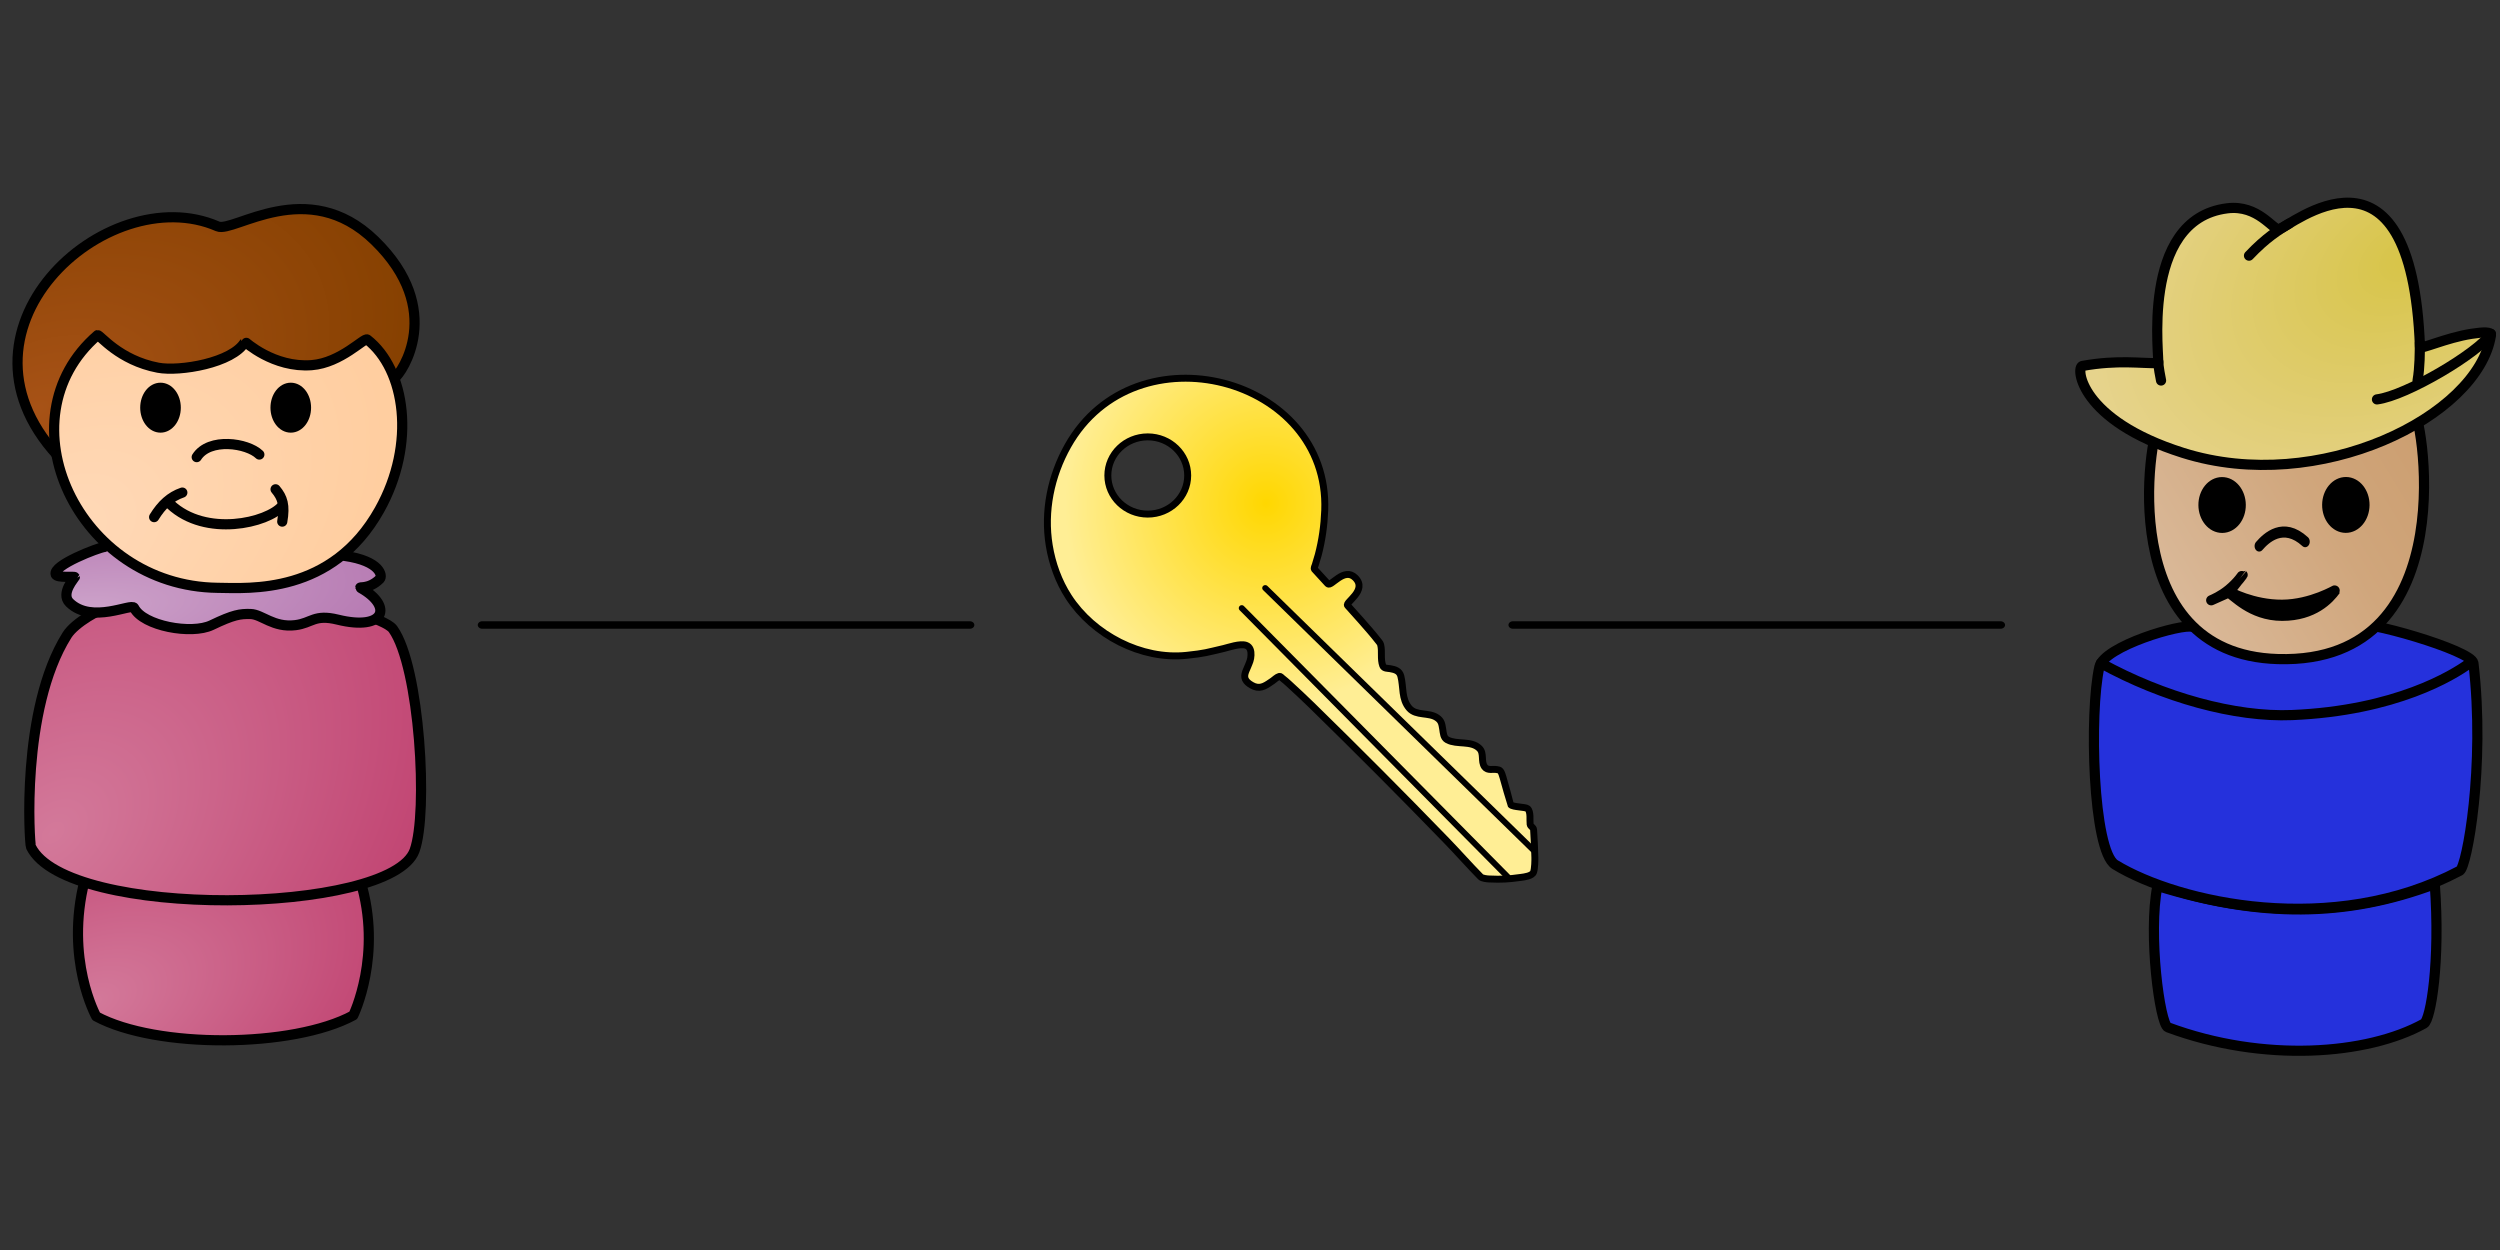 <?xml version="1.0" standalone="no"?>
<!DOCTYPE svg PUBLIC "-//W3C//DTD SVG 1.1//EN" "http://www.w3.org/Graphics/SVG/1.1/DTD/svg11.dtd">
<svg width="100%" height="100%" viewBox="0 0 1200 600" version="1.1" xmlns="http://www.w3.org/2000/svg" xmlns:xlink="http://www.w3.org/1999/xlink" xml:space="preserve" style="fill-rule:evenodd;clip-rule:evenodd;stroke-linecap:round;stroke-linejoin:round;stroke-miterlimit:1.414;">
    <rect x="0" y="0" width="1200" height="600" fill="#333333" stroke="none"/>
    <g id="Layer1" transform="matrix(1,0,0,1,-360,-300)">
        <g id="alice" transform="matrix(0.349,0,0,0.349,360,390.378)">
            <g id="Layer11" transform="matrix(1,0,0,1,-300,0)">
                <g id="Lower Body" transform="matrix(1,0,0,1,-6.002,-5.715)">
                    <path d="M801.514,957.697C671.984,925.15 559.017,923.777 422.531,957.122C394.705,1066.25 438.322,1144.65 438.322,1144.65C521.034,1189.33 709.038,1188.12 791.898,1143.25C791.898,1143.25 832.761,1060.04 801.514,957.697Z" style="fill:url(#_Radial1);stroke-width:14px;stroke:black;"/>
                </g>
                <g id="Upper Body" transform="matrix(1,0,0,1,7.982,-3.009)">
                    <path d="M435.062,582.136C431.702,580.551 395.337,599.875 384.235,617.523C319.805,719.938 332.819,905.092 334.551,908.67C383.394,1009.53 830.025,1002.34 862.193,913.813C881.129,861.699 869.515,661.056 832.528,609.309C812.259,580.951 542.27,525.169 435.062,582.136Z" style="fill:url(#_Radial2);stroke-width:14px;stroke:black;"/>
                </g>
                <g id="Collar" transform="matrix(1,0,0,1,-5.738,0.856)">
                    <path d="M449.085,492.547C441.844,493.124 377.314,517.616 382.408,530.351C384.39,535.307 407.988,532.608 408.669,533.947C408.876,534.355 388.318,556.383 401.467,569.142C432.102,598.868 486.766,569.324 490.17,576.175C502.625,601.239 569.287,613.222 596.761,600C627.224,585.34 636.139,584.339 650.301,584.656C666.001,585.008 681.57,603.708 711.92,600C734.698,597.217 737.892,584.425 770.269,592.415C835.138,608.422 846.775,574.187 802.088,548.996C797.321,546.309 812.599,551.922 828.128,536.425C832.068,532.493 829.325,511.797 779.718,504.73" style="fill:url(#_Radial3);stroke-width:14px;stroke:black;"/>
                </g>
                <g id="Hair" transform="matrix(1,0,0,1,-13.212,5.841)">
                    <path d="M400.285,370.057C223.256,192.261 460,-20.188 612.621,46.563C634.199,56.001 736.034,-24.012 828.564,66.005C926.439,161.224 865.228,248.853 856.343,254.659" style="fill:url(#_Radial4);stroke-width:14px;stroke:black;"/>
                </g>
                <g id="Face" transform="matrix(1,0,0,1,-13.212,5.841)">
                    <path d="M447.372,196.112C313.674,311.538 420.044,541.34 612.447,543.658C656.389,544.187 769.793,553.122 835.152,436.377C886.105,345.363 870.779,243.037 818.314,202.153C814.271,199.002 782.22,234.267 741.92,237.409C689.545,241.493 650.258,205.141 650.214,205.217C633.453,234.478 560.094,246.512 530.636,240.94C476.83,230.764 450.634,195.514 447.372,196.112Z" style="fill:url(#_Radial5);stroke-width:14px;stroke:black;"/>
                </g>
                <g id="Nose" transform="matrix(1,0,0,1,-13.212,5.841)">
                    <path d="M583.761,363.892C601.018,336.664 653.41,344.389 669.891,360.35" style="fill:none;stroke-width:14px;stroke:black;"/>
                </g>
                <g id="Left Smile" transform="matrix(1,0,0,1,-13.212,5.841)">
                    <path d="M525.19,446.424C535.674,429.409 547.655,418.262 563.975,412.677" style="fill:none;stroke-width:14px;stroke:black;"/>
                </g>
                <g id="Lower Smile" transform="matrix(1,0,0,1,-13.212,5.841)">
                    <path d="M547.68,428.971C596.293,474.55 681.396,454.489 701.401,430.905" style="fill:none;stroke-width:14px;stroke:black;"/>
                </g>
                <g id="Right Smile" transform="matrix(1,0,0,1,-13.212,5.841)">
                    <path d="M692.222,408.156C701.928,419.7 705.27,430.097 701.401,452.596" style="fill:none;stroke-width:14px;stroke:black;"/>
                </g>
                <g transform="matrix(1,0,0,1,-18.945,-9.29)">
                    <ellipse cx="539.705" cy="311.029" rx="20.928" ry="27.361" style="fill:black;stroke-width:14px;stroke:black;"/>
                </g>
                <g transform="matrix(1,0,0,1,160.212,-9.29)">
                    <ellipse cx="539.705" cy="311.029" rx="20.928" ry="27.361" style="fill:black;stroke-width:14px;stroke:black;"/>
                </g>
            </g>
        </g>
        <g id="bob" transform="matrix(0.349,0,0,0.349,1350.38,390.378)">
            <g id="Layer12" transform="matrix(1,0,0,1,-300,0)">
                <g id="Lower Body1" transform="matrix(1,0,0,1,14.74,3.316)">
                    <path d="M414.763,956.16C401.544,1022.16 418.129,1146.57 429.162,1150.67C560.8,1199.6 703.607,1188.72 781.379,1145.51C790.558,1140.41 804.031,1060.49 796.185,953.596C673.431,999.545 555.882,999.879 414.763,956.16Z" style="fill:url(#_Radial6);stroke-width:14px;stroke-miterlimit:1;stroke:black;"/>
                </g>
                <g id="Upper Body1" transform="matrix(1,0,0,1,14.74,3.316)">
                    <path d="M463.257,600C448.66,594.767 341.26,626.493 334.898,654.924C320.807,717.896 325.651,908.126 356.619,926.967C443.692,979.942 655.855,1027.9 830.63,935.274C840.26,930.171 865.914,791.525 849.313,649.644C847.262,632.11 695.909,588.7 683.74,596.684L463.257,600Z" style="fill:url(#_Radial7);stroke-width:14px;stroke-miterlimit:1;stroke:black;"/>
                </g>
                <g id="Face1" transform="matrix(1,0,0,1,0.607,9.017)">
                    <path d="M781.219,297.94C764.337,320.678 435.876,307.777 431.198,313.669C418.241,329.985 368.119,631.926 594.514,638.478C859.198,646.138 789.423,286.89 781.219,297.94Z" style="fill:url(#_Linear8);stroke-width:14px;stroke-miterlimit:1;stroke:black;"/>
                </g>
                <g id="Cowboy Hat" transform="matrix(1,0,0,1,31.165,8.112)">
                    <path d="M295.156,236.226C285.734,237.922 291.476,310.885 433.305,355.731C620.259,414.846 839.367,305.673 857.004,194.185C857.797,189.172 847.203,189.413 830.374,192.022C795.205,197.474 759.534,214.255 759.377,210.087C747.688,-100.228 579.888,45.697 565.442,48.073C557.013,49.46 536.969,14.163 494.385,19.419C371.688,34.562 402.573,232.227 399.147,232.33C376.386,233.018 344.24,227.393 295.156,236.226Z" style="fill:url(#_Radial9);stroke-width:14px;stroke-miterlimit:1;stroke:black;"/>
                </g>
                <g id="Right Eye" transform="matrix(1,0.009,-0.009,1,211.851,13.346)">
                    <ellipse cx="480.516" cy="417.834" rx="25.606" ry="31.426" style="fill:black;stroke-width:14px;stroke:black;"/>
                </g>
                <g id="Left Eye" transform="matrix(1,-0.008,0.008,1,34.56,21.61)">
                    <ellipse cx="480.516" cy="417.834" rx="25.606" ry="31.426" style="fill:black;stroke-width:14px;stroke:black;"/>
                </g>
                <g id="Nose1" transform="matrix(1,0,0,1.207,21.758,-88.765)">
                    <path d="M547.641,481.186C557.042,472.18 580.621,453.136 610.903,476.203" style="fill:none;stroke-width:12.63px;stroke-miterlimit:1;stroke:black;"/>
                </g>
                <g id="Smile" transform="matrix(1,0,0,1,21.758,13.208)">
                    <path d="M481.676,553.435C484.379,552.245 495.307,547.674 506.018,538.793C518.856,528.147 524.796,518.4 524.902,518.48C525.019,518.569 506.534,541.77 506.534,541.77C506.534,541.77 538.797,559.864 579.242,559.582C619.686,559.301 653.347,538.555 652.776,539.346C644.016,551.461 622.739,574.777 579.242,574.772C535.744,574.768 511.862,545.003 505.268,542.897L481.676,553.435Z" style="fill:black;stroke-width:14px;stroke:black;"/>
                </g>
                <g id="Chest Line" transform="matrix(1,0,0,1,14.74,3.316)">
                    <path d="M337.041,649.855C422.385,696.809 521.407,724.498 600,721.185C743.28,715.145 821.746,665.823 842.671,650.788" style="fill:none;stroke-width:14px;stroke-miterlimit:1;stroke:black;"/>
                </g>
                <g transform="matrix(1,0,0,1,31.165,8.112)">
                    <path d="M579.272,40.533C565.406,48.877 547.579,59.873 524.256,84.535" style="fill:none;stroke-width:14px;stroke:black;"/>
                </g>
                <g transform="matrix(1,0,0,1,31.165,8.112)">
                    <path d="M857.021,192.022C839.843,217.907 741.128,277.061 700.258,282.241" style="fill:none;stroke-width:14px;stroke:black;"/>
                </g>
                <g transform="matrix(1,0,0,1,31.165,8.112)">
                    <path d="M759.265,204.558C759.123,216.959 759.319,237.762 756.107,256.27" style="fill:none;stroke-width:14px;stroke:black;"/>
                </g>
                <g transform="matrix(1,0,0,1,31.165,8.112)">
                    <path d="M399.486,230.414C399.486,237.055 402.57,252.479 403.303,256.27" style="fill:none;stroke-width:14px;stroke:black;"/>
                </g>
            </g>
        </g>
        <g id="key" transform="matrix(0.238,0,0,0.238,832.368,457.331)">
            <g id="Layer2" transform="matrix(1,0,0,1,-360,0)">
                <path d="M1026.34,487.029C1024.69,484.556 1027.15,481.125 1027.91,478.249C1029.68,471.477 1032.12,464.893 1033.9,458.123C1041.67,428.63 1045.83,398.701 1046.99,368.114C1057.16,99.603 665.396,-4.313 528.88,238.226C494.669,299.005 480.119,370.524 491.379,439.097C497.389,475.705 510.216,511.526 530.432,542.74C580.034,619.327 677.091,670.38 768.787,660.599C806.06,656.623 808.649,654.868 843.39,646.829C852.572,644.704 875.964,636.278 888.218,640.384C896.802,643.261 898.654,652.222 898.295,660.189C897.851,670.075 895.52,674.141 891.693,683.604C887.893,693.001 881.52,703.202 889.193,712.615C890.905,714.716 892.952,716.57 895.179,718.114C898.153,720.177 901.315,722.041 904.684,723.362C919.386,729.127 930.203,719.945 941.791,712.18C946.33,709.138 950.202,704.616 955.461,703.135C957.678,702.511 959.583,705.247 961.403,706.658C966.105,710.303 970.592,714.226 974.968,718.257C990.346,732.426 1005.7,746.628 1020.65,761.248C1113.79,852.329 1201.98,940.769 1292.64,1034.38C1315.9,1058.39 1337.99,1083.53 1361.42,1107.38C1364.61,1110.63 1375.16,1111.52 1377.92,1111.64C1404.38,1112.8 1416.48,1112.07 1443.05,1108.43C1449.41,1107.56 1465.22,1105.8 1468.11,1097.85C1470.82,1090.42 1470.87,1072.55 1470.8,1068.77C1470.46,1050.03 1469.43,1031.31 1468.26,1012.6C1467.91,1006.87 1461.91,1006.44 1461.23,1001.21C1460.21,993.299 1463.03,976.01 1456.12,969.847C1452.15,966.311 1425.95,966.717 1422.14,961.888C1421.58,961.165 1408.43,912.457 1406.47,906.543C1405.02,902.181 1404,897.431 1401.16,893.822C1399.63,891.877 1396.7,891.492 1394.26,891.053C1386.01,889.566 1375.5,893.666 1369.51,885.597C1361.37,874.617 1369.12,858.322 1358.88,848.262C1342.27,831.925 1313.79,841.419 1294.43,831.184C1286.13,826.795 1286.2,817.037 1284.9,809.25C1283.17,798.903 1282.4,792.626 1273.52,786.491C1256.91,775.01 1231.51,783.375 1217.48,767.189C1201.41,748.65 1206.17,724.505 1200.46,702.542C1197.67,691.785 1188.77,689.275 1178.97,687.529C1174.39,686.713 1166.23,687.471 1164.03,681.547C1159.02,668.018 1163.13,653.232 1159.84,639.471C1158.95,635.753 1155.93,632.881 1153.61,629.84C1139.7,611.596 1098.52,566.181 1093.01,560.07C1087.48,553.935 1133.95,529.608 1108.6,504.274C1085.95,481.634 1059.65,523.384 1053.21,516.343C1038.47,500.234 1026.34,487.029 1026.34,487.029ZM690.093,220.034C734.53,220.034 770.607,254.931 770.607,297.914C770.607,340.898 734.53,375.794 690.093,375.794C645.656,375.794 609.579,340.898 609.579,297.914C609.579,254.931 645.656,220.034 690.093,220.034Z" style="fill:url(#_Radial10);stroke-width:14px;stroke:black;"/>
                <g transform="matrix(0.993,0,0,0.993,6.479,4.122)">
                    <path d="M879.316,565.256L1419.35,1110.94" style="fill:none;stroke-width:12.09px;stroke:black;"/>
                </g>
                <g transform="matrix(1.001,0,0,0.968,46.833,-22.285)">
                    <path d="M879.316,565.256L1419.35,1110.94" style="fill:none;stroke-width:12.19px;stroke:black;"/>
                </g>
            </g>
        </g>
        <g transform="matrix(1.205,0,0,1,769.166,300)">
            <path d="M263.126,300L457.331,300" style="fill:none;stroke-width:3.61px;stroke:black;"/>
        </g>
        <g transform="matrix(1.205,0,0,1,274.429,300)">
            <path d="M263.126,300L457.331,300" style="fill:none;stroke-width:3.61px;stroke:black;"/>
        </g>
    </g>
    <defs>
        <radialGradient id="_Radial1" cx="0" cy="0" r="1" gradientUnits="userSpaceOnUse" gradientTransform="matrix(394.02,-168.449,99.526,232.801,434.288,1123.87)"><stop offset="0%" style="stop-color:rgb(211,121,154);stop-opacity:1"/><stop offset="100%" style="stop-color:rgb(194,71,116);stop-opacity:1"/></radialGradient>
        <radialGradient id="_Radial2" cx="0" cy="0" r="1" gradientUnits="userSpaceOnUse" gradientTransform="matrix(512.457,-300.001,129.442,414.61,364.983,889.015)"><stop offset="0%" style="stop-color:rgb(211,121,154);stop-opacity:1"/><stop offset="100%" style="stop-color:rgb(194,71,116);stop-opacity:1"/></radialGradient>
        <radialGradient id="_Radial3" cx="0" cy="0" r="1" gradientUnits="userSpaceOnUse" gradientTransform="matrix(408.938,-76.646,103.294,105.927,409.032,581.641)"><stop offset="0%" style="stop-color:rgb(205,163,202);stop-opacity:1"/><stop offset="100%" style="stop-color:rgb(184,125,180);stop-opacity:1"/></radialGradient>
        <radialGradient id="_Radial4" cx="0" cy="0" r="1" gradientUnits="userSpaceOnUse" gradientTransform="matrix(517.669,-235.359,130.758,325.273,365.718,296.357)"><stop offset="0%" style="stop-color:rgb(167,82,22);stop-opacity:1"/><stop offset="100%" style="stop-color:rgb(133,64,0);stop-opacity:1"/></radialGradient>
        <radialGradient id="_Radial5" cx="0" cy="0" r="1" gradientUnits="userSpaceOnUse" gradientTransform="matrix(466.155,-236.194,117.746,326.426,400.285,470.658)"><stop offset="0%" style="stop-color:rgb(255,217,184);stop-opacity:1"/><stop offset="100%" style="stop-color:rgb(255,205,158);stop-opacity:1"/></radialGradient>
        <radialGradient id="_Radial6" cx="0" cy="0" r="1" gradientUnits="userSpaceOnUse" gradientTransform="matrix(343.263,-322.889,260.567,177.106,720.844,1046.52)"><stop offset="0%" style="stop-color:rgb(37,49,220);stop-opacity:1"/></radialGradient>
        <radialGradient id="_Radial7" cx="0" cy="0" r="1" gradientUnits="userSpaceOnUse" gradientTransform="matrix(559.906,-349.895,260.012,416.073,754.079,756.908)"><stop offset="0%" style="stop-color:rgb(37,49,220);stop-opacity:1"/></radialGradient>
        <linearGradient id="_Linear8" x1="0" y1="0" x2="1" y2="0" gradientUnits="userSpaceOnUse" gradientTransform="matrix(408.857,-249.036,249.036,408.857,409.875,546.35)"><stop offset="0%" style="stop-color:rgb(219,187,156);stop-opacity:1"/><stop offset="56%" style="stop-color:rgb(208,166,124);stop-opacity:1"/><stop offset="100%" style="stop-color:rgb(203,157,110);stop-opacity:1"/></linearGradient>
        <radialGradient id="_Radial9" cx="0" cy="0" r="1" gradientUnits="userSpaceOnUse" gradientTransform="matrix(-410.417,230.957,-146.678,-260.651,746.616,86.32)"><stop offset="0%" style="stop-color:rgb(215,196,71);stop-opacity:1"/><stop offset="100%" style="stop-color:rgb(230,211,140);stop-opacity:1"/></radialGradient>
        <radialGradient id="_Radial10" cx="0" cy="0" r="1" gradientUnits="userSpaceOnUse" gradientTransform="matrix(377.639,143.824,-147.804,388.09,928.597,353.97)"><stop offset="0%" style="stop-color:rgb(255,215,0);stop-opacity:1"/><stop offset="100%" style="stop-color:rgb(255,238,149);stop-opacity:1"/></radialGradient>
    </defs>
</svg>
